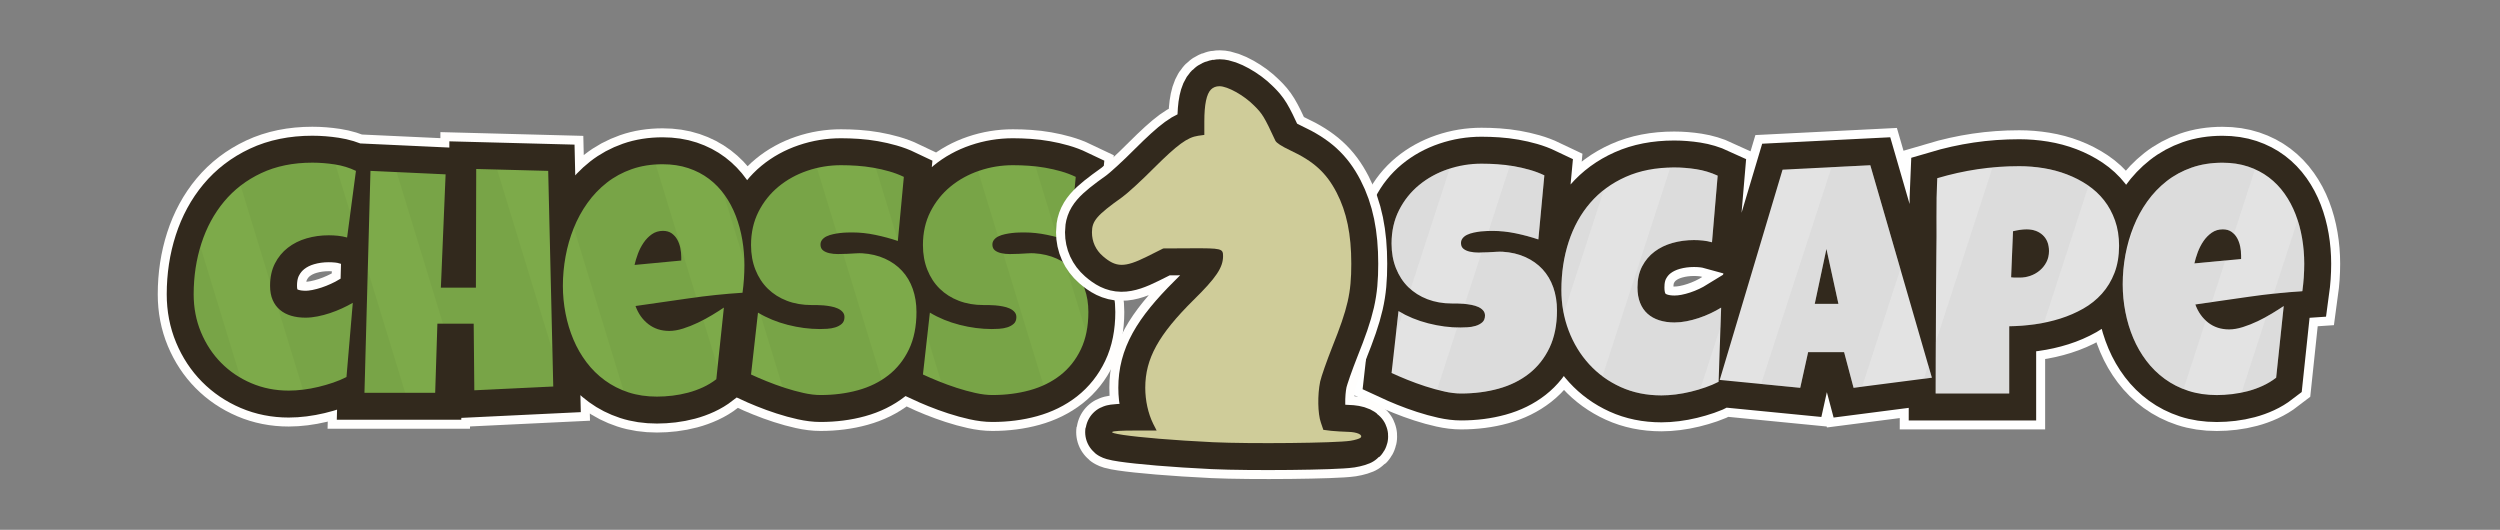 <?xml version="1.0" encoding="utf-8"?>
<svg width="1392px" height="295px" viewBox="0 0 1392 295" version="1.1" xmlns:xlink="http://www.w3.org/1999/xlink" xmlns="http://www.w3.org/2000/svg">
  <rect x="0" y="0" width="1392" height="295" fill="#808080" stroke="none"/>
  <defs>
    <path d="M0 0L1351.84 0L1351.84 254.402L0 254.402L0 0Z" id="path_1" />
    <path d="M498.164 83.144C498.164 91.172 496.772 98.101 493.989 103.931C491.206 109.761 487.397 114.565 482.563 118.345C477.729 122.124 472.075 124.907 465.601 126.694C459.126 128.481 452.168 129.375 444.727 129.375C441.855 129.375 438.706 128.994 435.278 128.232C431.851 127.471 428.379 126.519 424.863 125.376C421.348 124.233 417.964 123.003 414.712 121.685C411.46 120.366 408.574 119.121 406.055 117.949L409.922 83.496C414.902 86.484 420.425 88.755 426.489 90.308C432.554 91.86 438.516 92.637 444.375 92.637C445.488 92.637 446.836 92.593 448.418 92.505C450 92.417 451.509 92.153 452.944 91.714C454.38 91.274 455.596 90.615 456.592 89.736C457.588 88.857 458.086 87.598 458.086 85.957C458.086 84.844 457.734 83.892 457.031 83.101C456.328 82.31 455.42 81.665 454.307 81.167C453.193 80.669 451.934 80.288 450.527 80.024C449.121 79.761 447.744 79.57 446.396 79.453C445.049 79.336 443.789 79.277 442.617 79.277C441.445 79.277 440.508 79.277 439.805 79.277C434.766 79.277 430.181 78.486 426.05 76.904C421.919 75.322 418.374 73.081 415.415 70.181C412.456 67.28 410.156 63.765 408.516 59.634C406.875 55.503 406.055 50.918 406.055 45.879C406.055 38.965 407.446 32.769 410.229 27.29C413.013 21.811 416.733 17.153 421.392 13.315C426.05 9.478 431.396 6.533 437.432 4.482C443.467 2.432 449.707 1.406 456.152 1.406C459.023 1.406 461.982 1.509 465.029 1.714C468.076 1.919 471.108 2.285 474.126 2.812C477.144 3.34 480.088 4.014 482.959 4.834C485.83 5.654 488.555 6.68 491.133 7.91L487.793 43.594C483.809 42.246 479.634 41.118 475.269 40.21C470.903 39.302 466.641 38.848 462.48 38.848C461.719 38.848 460.737 38.862 459.536 38.892C458.335 38.921 457.075 39.009 455.757 39.155C454.438 39.302 453.105 39.522 451.758 39.815C450.41 40.107 449.209 40.503 448.154 41.001C447.1 41.499 446.25 42.158 445.605 42.978C444.961 43.799 444.668 44.766 444.727 45.879C444.785 47.168 445.269 48.164 446.177 48.867C447.085 49.57 448.257 50.083 449.692 50.405C451.128 50.728 452.71 50.889 454.438 50.889C456.167 50.889 457.881 50.845 459.58 50.757C461.279 50.669 462.861 50.581 464.326 50.493C465.791 50.405 466.992 50.391 467.93 50.449C472.617 50.742 476.836 51.738 480.586 53.438C484.336 55.137 487.515 57.393 490.122 60.205C492.729 63.018 494.722 66.372 496.099 70.269C497.476 74.165 498.164 78.457 498.164 83.144L498.164 83.144ZM402.451 83.144C402.451 91.172 401.06 98.101 398.276 103.931C395.493 109.761 391.685 114.565 386.851 118.345C382.017 122.124 376.362 124.907 369.888 126.694C363.413 128.481 356.455 129.375 349.014 129.375C346.143 129.375 342.993 128.994 339.565 128.232C336.138 127.471 332.666 126.519 329.15 125.376C325.635 124.233 322.251 123.003 318.999 121.685C315.747 120.366 312.861 119.121 310.342 117.949L314.209 83.496C319.189 86.484 324.712 88.755 330.776 90.308C336.841 91.86 342.803 92.637 348.662 92.637C349.775 92.637 351.123 92.593 352.705 92.505C354.287 92.417 355.796 92.153 357.231 91.714C358.667 91.274 359.883 90.615 360.879 89.736C361.875 88.857 362.373 87.598 362.373 85.957C362.373 84.844 362.021 83.892 361.318 83.101C360.615 82.31 359.707 81.665 358.594 81.167C357.48 80.669 356.221 80.288 354.814 80.024C353.408 79.761 352.031 79.57 350.684 79.453C349.336 79.336 348.076 79.277 346.904 79.277C345.732 79.277 344.795 79.277 344.092 79.277C339.053 79.277 334.468 78.486 330.337 76.904C326.206 75.322 322.661 73.081 319.702 70.181C316.743 67.28 314.443 63.765 312.803 59.634C311.162 55.503 310.342 50.918 310.342 45.879C310.342 38.965 311.733 32.769 314.517 27.29C317.3 21.811 321.021 17.153 325.679 13.315C330.337 9.478 335.684 6.533 341.719 4.482C347.754 2.432 353.994 1.406 360.439 1.406C363.311 1.406 366.27 1.509 369.316 1.714C372.363 1.919 375.396 2.285 378.413 2.812C381.431 3.34 384.375 4.014 387.246 4.834C390.117 5.654 392.842 6.68 395.42 7.91L392.08 43.594C388.096 42.246 383.921 41.118 379.556 40.21C375.19 39.302 370.928 38.848 366.768 38.848C366.006 38.848 365.024 38.862 363.823 38.892C362.622 38.921 361.362 39.009 360.044 39.155C358.726 39.302 357.393 39.522 356.045 39.815C354.697 40.107 353.496 40.503 352.441 41.001C351.387 41.499 350.537 42.158 349.893 42.978C349.248 43.799 348.955 44.766 349.014 45.879C349.072 47.168 349.556 48.164 350.464 48.867C351.372 49.57 352.544 50.083 353.979 50.405C355.415 50.728 356.997 50.889 358.726 50.889C360.454 50.889 362.168 50.845 363.867 50.757C365.566 50.669 367.148 50.581 368.613 50.493C370.078 50.405 371.279 50.391 372.217 50.449C376.904 50.742 381.123 51.738 384.873 53.438C388.623 55.137 391.802 57.393 394.409 60.205C397.017 63.018 399.009 66.372 400.386 70.269C401.763 74.165 402.451 78.457 402.451 83.144L402.451 83.144ZM306.65 57.129C306.65 62.227 306.299 67.324 305.596 72.422C295.576 73.066 285.615 74.106 275.713 75.542C265.811 76.978 255.908 78.398 246.006 79.805C247.529 84.023 249.917 87.393 253.169 89.912C256.421 92.432 260.303 93.691 264.814 93.691C267.158 93.691 269.722 93.252 272.505 92.373C275.288 91.494 278.057 90.395 280.811 89.077C283.564 87.759 286.201 86.338 288.721 84.814C291.24 83.291 293.408 81.914 295.225 80.684L291.006 120.586C288.721 122.344 286.245 123.838 283.579 125.068C280.913 126.299 278.145 127.295 275.273 128.057C272.402 128.818 269.502 129.375 266.572 129.727C263.643 130.078 260.771 130.254 257.959 130.254C252.158 130.254 246.855 129.463 242.051 127.881C237.246 126.299 232.896 124.087 228.999 121.245C225.103 118.403 221.689 115.049 218.76 111.182C215.83 107.314 213.398 103.096 211.465 98.525C209.531 93.955 208.066 89.121 207.07 84.023C206.074 78.926 205.576 73.769 205.576 68.555C205.576 63.105 206.074 57.656 207.07 52.207C208.066 46.758 209.575 41.514 211.597 36.475C213.618 31.436 216.167 26.763 219.243 22.456C222.319 18.149 225.908 14.385 230.01 11.162C234.111 7.939 238.755 5.42 243.94 3.604C249.126 1.787 254.854 0.879 261.123 0.879C266.338 0.879 271.099 1.597 275.405 3.032C279.712 4.468 283.55 6.46 286.919 9.009C290.288 11.558 293.218 14.59 295.708 18.105C298.198 21.621 300.249 25.474 301.86 29.663C303.472 33.852 304.673 38.276 305.464 42.935C306.255 47.593 306.65 52.324 306.65 57.129L306.65 57.129ZM271.494 52.559C271.494 50.918 271.318 49.233 270.967 47.505C270.615 45.776 270.044 44.209 269.253 42.803C268.462 41.397 267.422 40.239 266.133 39.331C264.844 38.423 263.232 37.969 261.299 37.969C258.955 37.969 256.89 38.599 255.103 39.858C253.315 41.118 251.777 42.7 250.488 44.605C249.199 46.509 248.145 48.574 247.324 50.801C246.504 53.027 245.889 55.078 245.479 56.953L271.494 54.492L271.494 52.559ZM200.215 124.629L156.27 126.738L155.918 89.648L135.703 89.648L134.473 128.145L95.098 128.145L98.438 4.57L140.273 6.504L137.637 69.609L157.148 69.609L157.324 3.516L197.402 4.57L200.215 124.629ZM90.352 4.57L85.43 41.66C83.731 41.191 82.031 40.869 80.332 40.693C78.633 40.518 76.934 40.43 75.234 40.43C70.898 40.43 66.768 41.001 62.842 42.144C58.916 43.286 55.444 45.029 52.427 47.373C49.409 49.717 47.007 52.647 45.22 56.162C43.433 59.678 42.539 63.809 42.539 68.555C42.539 71.602 43.023 74.238 43.989 76.465C44.956 78.691 46.318 80.537 48.076 82.002C49.834 83.467 51.914 84.551 54.316 85.254C56.719 85.957 59.355 86.309 62.227 86.309C64.394 86.309 66.65 86.074 68.994 85.606C71.338 85.137 73.652 84.522 75.938 83.76C78.223 82.998 80.449 82.119 82.617 81.123C84.785 80.127 86.777 79.102 88.594 78.047L85.078 119.355C82.793 120.527 80.317 121.567 77.651 122.476C74.985 123.384 72.246 124.175 69.434 124.849C66.621 125.522 63.809 126.035 60.996 126.387C58.184 126.738 55.488 126.914 52.91 126.914C45.469 126.914 38.525 125.537 32.08 122.783C25.635 120.029 20.039 116.25 15.293 111.445C10.547 106.641 6.812 100.972 4.087 94.439C1.362 87.905 0 80.859 0 73.301C0 63.281 1.436 53.833 4.307 44.956C7.178 36.079 11.396 28.301 16.963 21.621C22.529 14.941 29.429 9.668 37.661 5.801C45.894 1.934 55.371 0 66.094 0C70.137 0 74.282 0.322 78.53 0.967C82.778 1.611 86.719 2.812 90.352 4.57L90.352 4.57Z" id="path_2" />
    <path d="M508.184 56.25C508.184 61.348 507.832 66.445 507.129 71.543C497.109 72.188 487.148 73.228 477.246 74.663C467.344 76.099 457.441 77.519 447.539 78.926C449.063 83.144 451.45 86.514 454.702 89.033C457.954 91.553 461.836 92.812 466.348 92.812C468.691 92.812 471.255 92.373 474.038 91.494C476.821 90.615 479.59 89.517 482.344 88.198C485.098 86.88 487.734 85.459 490.254 83.936C492.773 82.412 494.941 81.035 496.758 79.805L492.539 119.707C490.254 121.465 487.778 122.959 485.112 124.189C482.446 125.42 479.678 126.416 476.807 127.178C473.936 127.939 471.035 128.496 468.105 128.848C465.176 129.199 462.305 129.375 459.492 129.375C453.691 129.375 448.389 128.584 443.584 127.002C438.779 125.42 434.429 123.208 430.532 120.366C426.636 117.524 423.223 114.17 420.293 110.303C417.363 106.436 414.932 102.217 412.998 97.647C411.064 93.076 409.6 88.242 408.604 83.144C407.607 78.047 407.109 72.891 407.109 67.676C407.109 62.227 407.607 56.777 408.604 51.328C409.6 45.879 411.108 40.635 413.13 35.596C415.151 30.557 417.7 25.884 420.776 21.577C423.853 17.27 427.441 13.506 431.543 10.283C435.645 7.061 440.288 4.541 445.474 2.725C450.659 0.908 456.387 0 462.656 0C467.871 0 472.632 0.718 476.938 2.153C481.245 3.589 485.083 5.581 488.452 8.13C491.821 10.679 494.751 13.711 497.241 17.227C499.731 20.742 501.782 24.595 503.394 28.784C505.005 32.974 506.206 37.398 506.997 42.056C507.788 46.714 508.184 51.445 508.184 56.25L508.184 56.25ZM473.027 51.68C473.027 50.039 472.852 48.355 472.5 46.626C472.148 44.898 471.577 43.33 470.786 41.924C469.995 40.518 468.955 39.36 467.666 38.452C466.377 37.544 464.766 37.09 462.832 37.09C460.488 37.09 458.423 37.72 456.636 38.98C454.849 40.239 453.311 41.821 452.021 43.726C450.732 45.63 449.678 47.695 448.857 49.922C448.037 52.148 447.422 54.199 447.012 56.074L473.027 53.613L473.027 51.68ZM405.088 46.23C405.088 51.914 404.238 56.953 402.539 61.348C400.84 65.742 398.511 69.595 395.552 72.905C392.593 76.216 389.121 78.999 385.137 81.255C381.152 83.511 376.89 85.356 372.349 86.792C367.808 88.228 363.105 89.282 358.242 89.956C353.379 90.63 348.604 90.996 343.916 91.055L343.916 128.496L302.959 128.496C302.959 121.816 302.974 115.313 303.003 108.984C303.032 102.656 303.062 96.372 303.091 90.132C303.12 83.892 303.149 77.607 303.179 71.279C303.208 64.951 303.252 58.418 303.311 51.68C303.428 44.531 303.457 37.383 303.398 30.234C303.34 23.086 303.486 15.879 303.838 8.613C311.338 6.387 318.838 4.717 326.338 3.604C333.838 2.49 341.572 1.934 349.541 1.934C354.053 1.934 358.564 2.3 363.076 3.032C367.588 3.765 371.909 4.922 376.04 6.504C380.171 8.086 384.009 10.063 387.554 12.437C391.099 14.81 394.16 17.637 396.738 20.918C399.316 24.199 401.353 27.949 402.847 32.168C404.341 36.387 405.088 41.074 405.088 46.23L405.088 46.23ZM366.064 49.219C366.064 45.41 364.907 42.437 362.593 40.298C360.278 38.159 357.275 37.09 353.584 37.09C352.354 37.09 351.079 37.192 349.761 37.398C348.442 37.602 347.197 37.852 346.025 38.145L344.971 63.809C345.791 63.926 346.582 63.984 347.344 63.984C348.105 63.984 348.896 63.984 349.717 63.984C351.826 63.984 353.862 63.633 355.825 62.93C357.788 62.227 359.531 61.216 361.055 59.898C362.578 58.579 363.794 57.026 364.702 55.239C365.61 53.452 366.064 51.445 366.064 49.219L366.064 49.219ZM300.85 119.707L257.256 125.332L251.982 105.469L231.943 105.469L227.549 125.332L182.725 120.938L217.705 3.867L266.572 1.406L300.85 119.707ZM248.818 78.574L242.139 47.988L235.635 78.574L248.818 78.574ZM181.582 7.207L178.418 44.297C176.719 43.828 175.049 43.506 173.408 43.33C171.768 43.154 170.098 43.066 168.398 43.066C164.238 43.066 160.269 43.594 156.489 44.648C152.71 45.703 149.37 47.315 146.47 49.482C143.569 51.65 141.255 54.39 139.526 57.7C137.798 61.011 136.934 64.922 136.934 69.434C136.934 72.715 137.417 75.571 138.384 78.003C139.351 80.435 140.728 82.456 142.515 84.067C144.302 85.679 146.47 86.894 149.019 87.715C151.567 88.535 154.395 88.945 157.5 88.945C159.668 88.945 161.895 88.726 164.18 88.286C166.465 87.847 168.75 87.246 171.035 86.484C173.32 85.723 175.518 84.844 177.627 83.848C179.736 82.852 181.699 81.797 183.516 80.684L182.109 121.992C179.824 123.164 177.363 124.204 174.727 125.112C172.09 126.021 169.38 126.812 166.597 127.485C163.813 128.159 161.03 128.672 158.247 129.023C155.464 129.375 152.813 129.551 150.293 129.551C141.973 129.551 134.399 127.998 127.573 124.893C120.747 121.787 114.888 117.554 109.995 112.192C105.103 106.831 101.309 100.605 98.613 93.516C95.918 86.426 94.57 78.867 94.57 70.84C94.57 61.23 95.933 52.266 98.657 43.945C101.382 35.625 105.396 28.403 110.698 22.28C116.001 16.157 122.563 11.353 130.386 7.866C138.208 4.38 147.188 2.637 157.324 2.637C161.367 2.637 165.469 2.959 169.629 3.604C173.789 4.248 177.773 5.449 181.582 7.207L181.582 7.207ZM92.109 82.266C92.109 90.293 90.718 97.222 87.935 103.052C85.151 108.882 81.343 113.687 76.509 117.466C71.675 121.245 66.02 124.028 59.546 125.815C53.071 127.603 46.113 128.496 38.672 128.496C35.801 128.496 32.651 128.115 29.224 127.354C25.796 126.592 22.324 125.64 18.809 124.497C15.293 123.354 11.909 122.124 8.657 120.806C5.405 119.487 2.52 118.242 0 117.07L3.867 82.617C8.848 85.606 14.37 87.876 20.435 89.429C26.499 90.981 32.461 91.758 38.32 91.758C39.434 91.758 40.781 91.714 42.363 91.626C43.945 91.538 45.454 91.274 46.89 90.835C48.325 90.395 49.541 89.736 50.537 88.857C51.533 87.978 52.031 86.719 52.031 85.078C52.031 83.965 51.68 83.013 50.977 82.222C50.273 81.431 49.365 80.786 48.252 80.288C47.139 79.79 45.879 79.409 44.473 79.145C43.066 78.882 41.69 78.691 40.342 78.574C38.994 78.457 37.734 78.398 36.562 78.398C35.391 78.398 34.453 78.398 33.75 78.398C28.711 78.398 24.126 77.607 19.995 76.025C15.864 74.443 12.319 72.202 9.36 69.302C6.401 66.401 4.102 62.886 2.461 58.755C0.82 54.624 2.38419e-07 50.039 0 45C0 38.086 1.392 31.89 4.175 26.411C6.958 20.933 10.679 16.274 15.337 12.437C19.995 8.599 25.342 5.654 31.377 3.604C37.412 1.553 43.652 0.527 50.098 0.527C52.969 0.527 55.928 0.63 58.975 0.835C62.022 1.04 65.054 1.406 68.071 1.934C71.089 2.461 74.033 3.135 76.904 3.955C79.775 4.775 82.5 5.801 85.078 7.031L81.738 42.715C77.754 41.367 73.579 40.239 69.214 39.331C64.849 38.423 60.586 37.969 56.426 37.969C55.664 37.969 54.683 37.983 53.481 38.013C52.28 38.042 51.02 38.13 49.702 38.276C48.384 38.423 47.051 38.643 45.703 38.935C44.355 39.228 43.154 39.624 42.1 40.122C41.045 40.62 40.195 41.279 39.551 42.1C38.906 42.92 38.613 43.887 38.672 45C38.73 46.289 39.214 47.285 40.122 47.988C41.03 48.691 42.202 49.204 43.638 49.526C45.073 49.849 46.655 50.01 48.384 50.01C50.112 50.01 51.826 49.966 53.525 49.878C55.225 49.79 56.807 49.702 58.272 49.614C59.736 49.526 60.938 49.512 61.875 49.57C66.562 49.863 70.781 50.859 74.531 52.559C78.281 54.258 81.46 56.514 84.067 59.326C86.675 62.139 88.667 65.493 90.044 69.39C91.421 73.286 92.109 77.578 92.109 82.266L92.109 82.266Z" id="path_3" />
    <path d="M66.262 1.845C63.775 4.332 62.572 10.268 62.572 19.574L62.572 27.115L59.123 27.596C53.106 28.478 47.651 32.489 34.495 45.565C27.596 52.544 19.654 59.764 16.846 61.77C2.647 71.878 0 75.006 0 81.344C0 86.558 2.086 91.131 6.017 94.58C13.397 100.998 18.13 101.078 30.564 94.901L39.709 90.329L55.272 90.248C72.199 90.168 73.001 90.409 73.001 94.58C73.001 100.918 69.23 106.613 56.475 119.128C37.062 138.381 29.682 151.697 29.682 167.902C29.682 175.042 31.286 182.261 34.094 187.957L36.019 191.727L23.665 191.727C-6.658 191.727 22.542 196.059 67.466 198.225C88.323 199.188 135.573 198.707 143.916 197.423C146.483 197.022 149.05 196.22 149.531 195.738C151.136 194.134 147.686 192.53 142.472 192.449C139.744 192.369 135.653 192.129 133.247 191.888L128.834 191.326L127.471 187.315C125.706 182.342 125.545 171.833 127.07 164.452C127.711 161.564 130.76 152.901 133.808 145.199C142.472 123.54 144.397 115.197 144.397 98.832C144.397 82.467 141.83 70.033 136.215 59.203C130.519 48.213 123.46 41.795 110.384 35.698C105.49 33.372 102.763 31.607 102.121 30.323C95.944 17.007 94.901 15.322 90.248 10.75C84.633 5.054 75.488 0 70.995 0C69.07 0 67.466 0.642 66.262 1.845L66.262 1.845Z" transform="translate(500.164 0)" id="path_4" />
    <clipPath id="mask_1">
      <use xlink:href="#path_1" />
    </clipPath>
    <clipPath id="mask_2">
      <use xlink:href="#path_2" />
    </clipPath>
    <clipPath id="mask_3">
      <use xlink:href="#path_3" />
    </clipPath>
  </defs>
  <g id="image" transform="translate(20 20)">
    <path d="M0 0L1351.84 0L1351.84 254.402L0 254.402L0 0Z" id="Background" fill="none" fill-rule="evenodd" stroke="none" />
    <g clip-path="url(#mask_1)">
      <g id="banner" transform="translate(87.836 28.002)">
        <g id="chess" transform="translate(0 42.572)">
          <g id="text">
            <use xlink:href="#path_2" fill="none" stroke="#FFFEFD" stroke-width="40" />
            <use xlink:href="#path_2" fill="none" stroke="#32291D" stroke-width="30" />
            <use stroke="none" fill="#7DAA4A" xlink:href="#path_2" />
          </g>
          <g clip-path="url(#mask_2)">
            <path d="M0 0L-3.24979e-06 259.419L53.973 259.419L53.973 6.76131e-07L0 0L0 0ZM85.313 0L85.313 259.419L139.286 259.419L139.286 6.76131e-07L85.313 0L85.313 0ZM255.938 3.05176e-05L255.938 259.419L309.911 259.419L309.911 3.11937e-05L255.938 3.05176e-05L255.938 3.05176e-05ZM341.25 7.62939e-05L341.25 259.419L395.223 259.419L395.223 7.69701e-05L341.25 7.62939e-05L341.25 7.62939e-05ZM511.875 3.8147e-05L511.875 259.419L565.848 259.419L565.848 3.88231e-05L511.875 3.8147e-05L511.875 3.8147e-05ZM170.626 0.58L170.626 260L224.599 260L224.599 0.58L170.626 0.58L170.626 0.58ZM426.563 0.58L426.563 260L480.536 260L480.536 0.58L426.563 0.58L426.563 0.58Z" transform="matrix(0.956 -0.292 0.292 0.956 -59.669 23.776)" id="overlay" fill="#253D0A" fill-opacity="0.047" fill-rule="evenodd" stroke="none" />
          </g>
        </g>
        <g id="scape" transform="translate(666.98 42.6)">
          <g id="text">
            <use xlink:href="#path_3" fill="none" stroke="#FFFFFF" stroke-width="40" />
            <use xlink:href="#path_3" fill="none" stroke="#32291D" stroke-width="30" />
            <use stroke="none" fill="#E3E3E3" xlink:href="#path_3" />
          </g>
          <g clip-path="url(#mask_3)">
            <path d="M0 0L0 259.419L53.973 259.419L53.973 0L0 0L0 0ZM85.313 0L85.313 259.419L139.286 259.419L139.286 6.29621e-05L85.313 0L85.313 0ZM255.938 0L255.938 259.419L309.911 259.419L309.911 0L255.938 0L255.938 0ZM341.25 4.57764e-05L341.25 259.419L395.223 259.419L395.223 -3.79507e-06L341.25 4.57764e-05L341.25 4.57764e-05ZM511.875 0L511.875 259.419L565.848 259.419L565.848 0L511.875 0L511.875 0ZM170.625 0.581L170.626 260L224.599 260L224.598 0.581L170.625 0.581L170.625 0.581ZM426.562 0.58L426.562 259.999L480.535 259.999L480.535 0.58L426.562 0.58L426.562 0.58Z" transform="matrix(0.951 0.309 -0.309 0.951 24.509 -147.156)" id="overlay" fill="#C6C6C6" fill-opacity="0.247" fill-rule="evenodd" stroke="none" />
          </g>
        </g>
        <g id="Shape-path">
          <use xlink:href="#path_4" fill="none" stroke="#FFFEFD" stroke-width="40" />
          <use xlink:href="#path_4" fill="none" stroke="#32291D" stroke-width="30" />
          <use stroke="none" fill="#CFCC99" xlink:href="#path_4" fill-rule="evenodd" />
        </g>
      </g>
    </g>
  </g>
</svg>